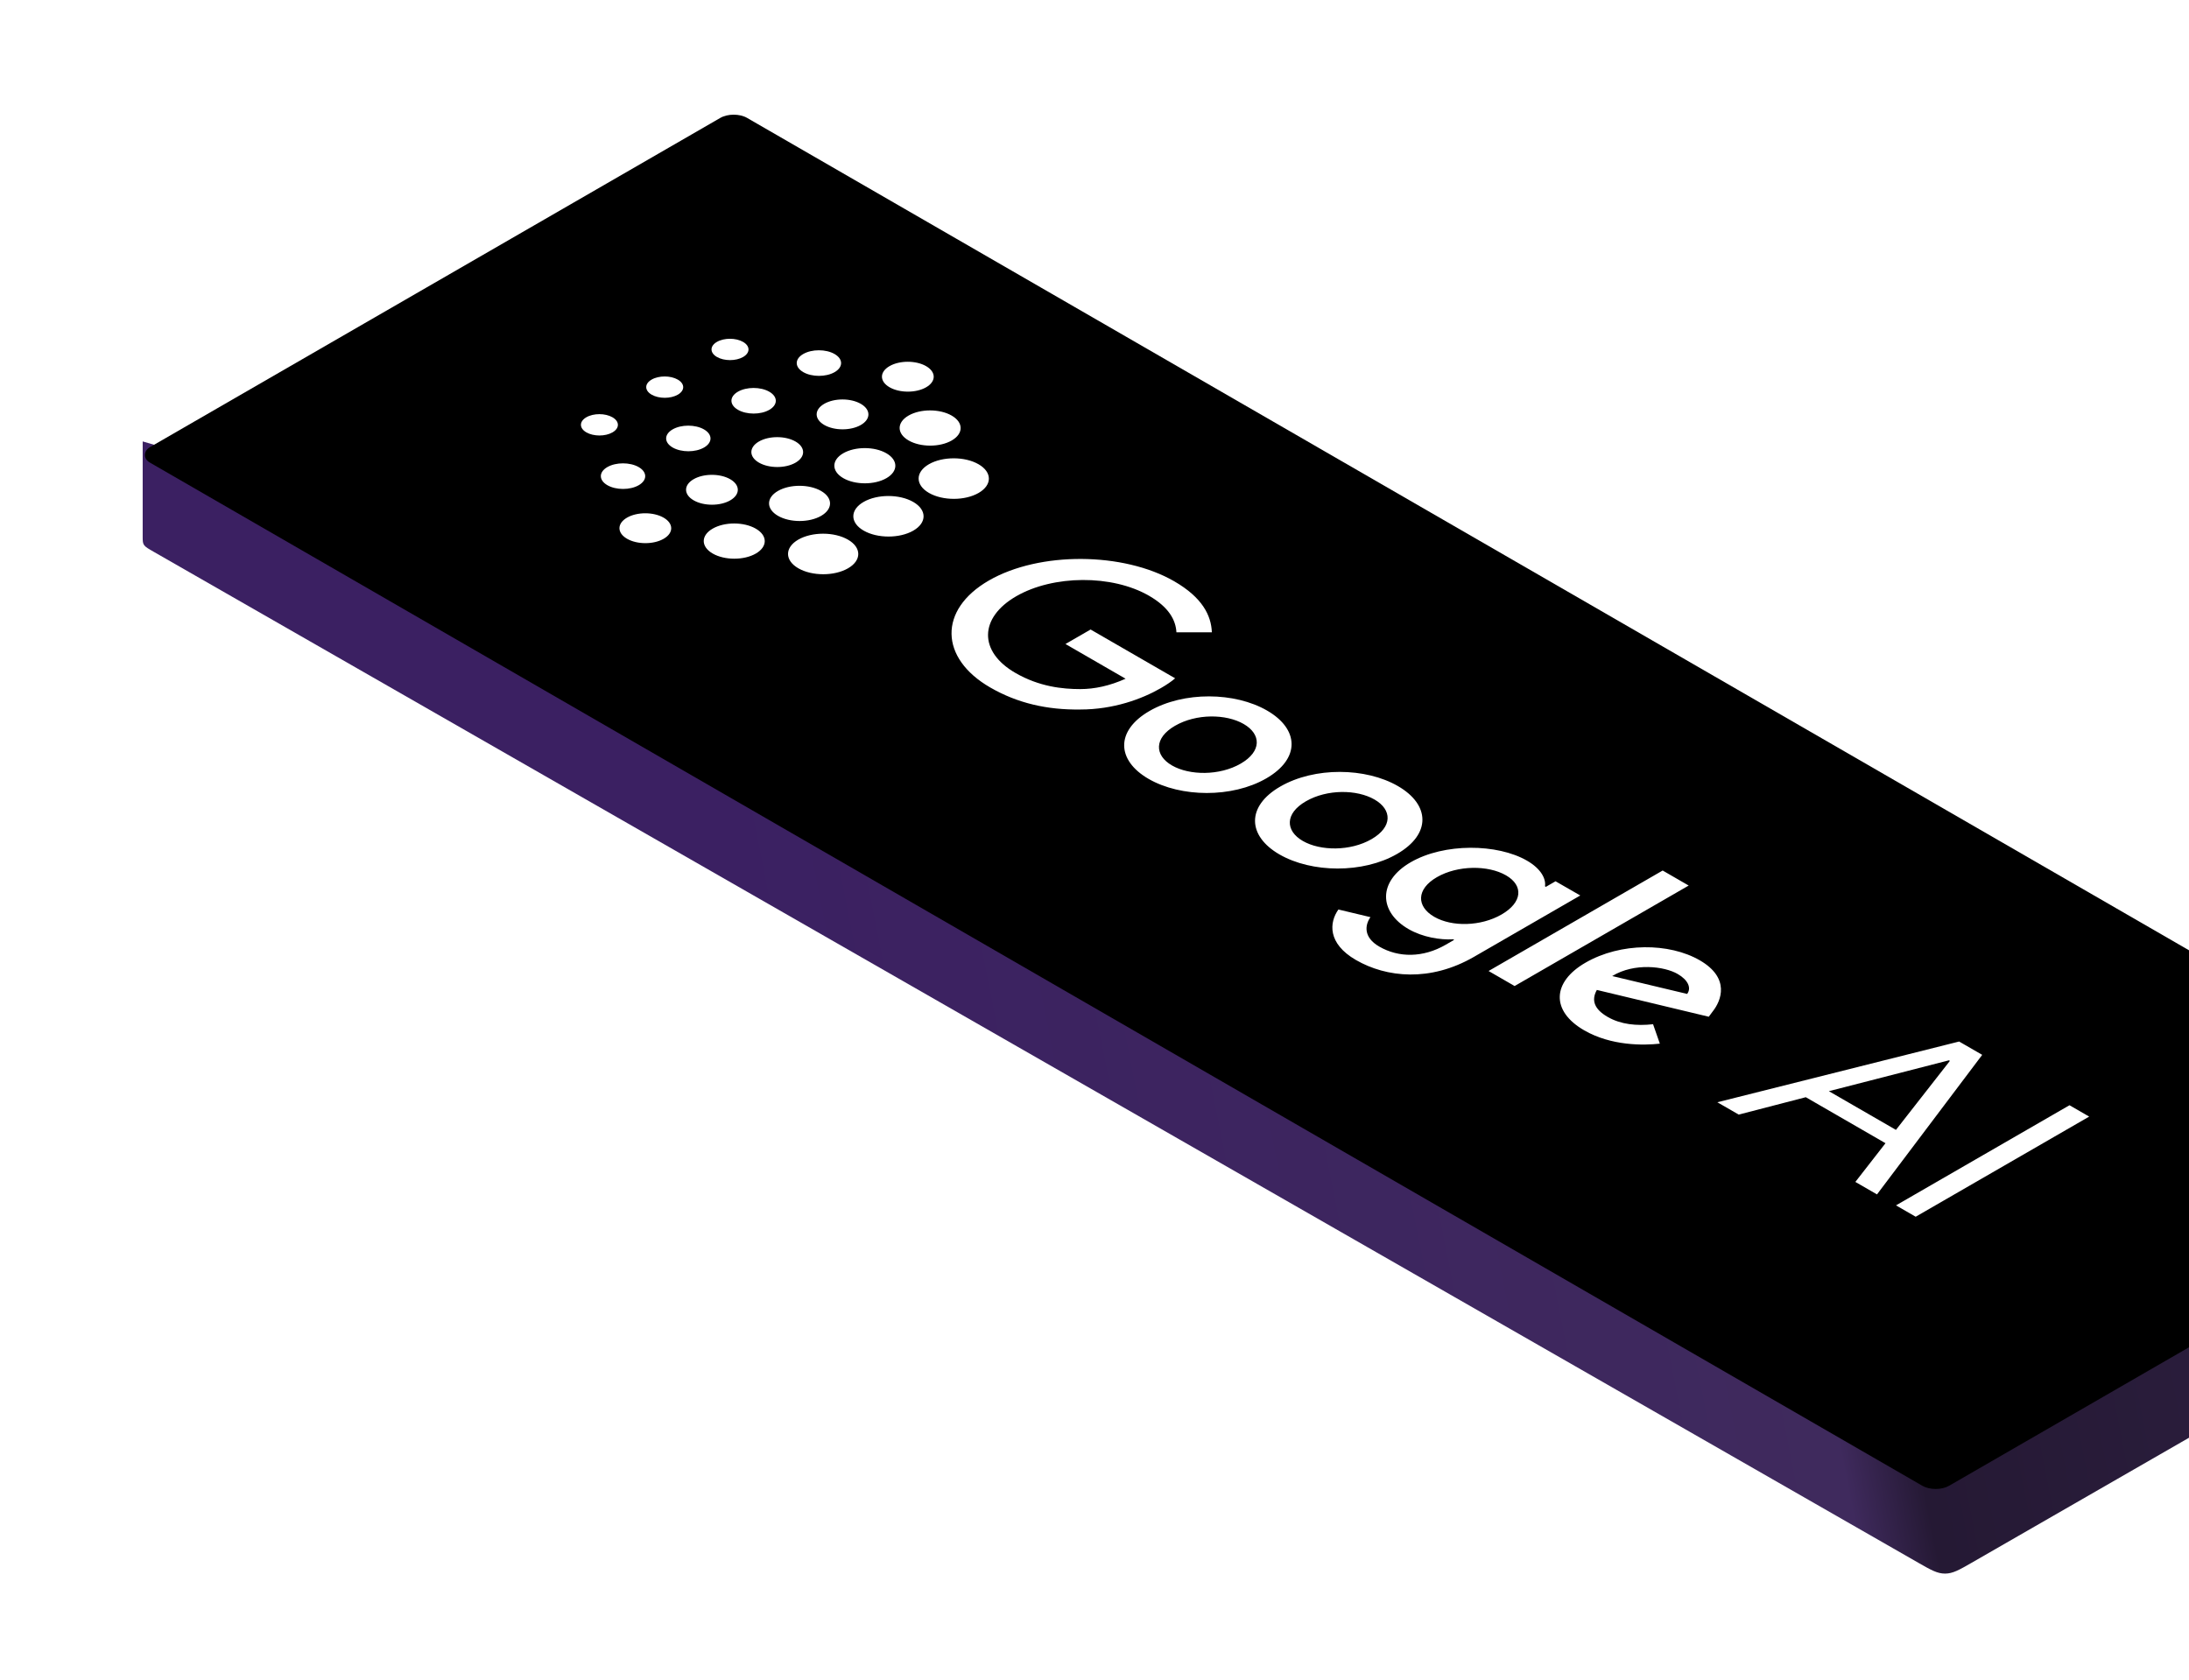 <svg width="284" height="218" viewBox="0 0 284 218" fill="none" xmlns="http://www.w3.org/2000/svg">
<g filter="url(#filter0_d_153_293)">
<path d="M13.512 49.281L323.512 139.781L323.512 151.781C323.512 152.36 323.512 152.65 323.325 152.91C323.137 153.171 322.782 153.375 322.071 153.784L250.8 194.786C249.172 195.722 248.358 196.191 247.347 196.191C246.337 196.192 245.521 195.724 243.89 194.79L14.96 63.611C14.246 63.202 13.888 62.997 13.7 62.736C13.512 62.475 13.512 62.185 13.512 61.604L13.512 49.281Z" fill="url(#paint0_linear_153_293)"/>
<g filter="url(#filter1_d_153_293)">
<rect width="269.541" height="89.46" rx="2" transform="matrix(0.866 0.5 -0.866 0.5 90.189 5.296)" fill="black"/>
</g>
<path fill-rule="evenodd" clip-rule="evenodd" d="M115.158 42.253C113.848 43.01 111.722 43.008 110.41 42.251C109.097 41.493 109.095 40.266 110.405 39.509C111.715 38.753 113.842 38.754 115.154 39.512C116.467 40.27 116.469 41.497 115.158 42.253ZM99.214 40.287C100.339 40.936 102.161 40.937 103.284 40.289C104.407 39.641 104.405 38.589 103.28 37.939C102.155 37.29 100.333 37.289 99.21 37.937C98.087 38.585 98.089 39.637 99.214 40.287ZM90.742 45.177C91.867 45.827 93.689 45.828 94.812 45.179C95.935 44.531 95.933 43.479 94.808 42.83C93.683 42.18 91.861 42.179 90.738 42.828C89.615 43.476 89.617 44.528 90.742 45.177ZM86.341 50.07C85.218 50.718 83.395 50.718 82.27 50.068C81.145 49.419 81.144 48.367 82.266 47.718C83.389 47.07 85.212 47.071 86.337 47.721C87.462 48.37 87.463 49.422 86.341 50.07ZM73.799 54.959C74.924 55.608 76.746 55.609 77.869 54.961C78.992 54.313 78.99 53.261 77.865 52.611C76.74 51.962 74.918 51.961 73.795 52.609C72.672 53.257 72.674 54.309 73.799 54.959ZM101.938 47.142C103.251 47.899 105.377 47.9 106.687 47.144C107.997 46.388 107.995 45.16 106.682 44.403C105.37 43.645 103.244 43.644 101.934 44.4C100.624 45.156 100.626 46.384 101.938 47.142ZM98.215 52.035C96.905 52.791 94.779 52.79 93.466 52.032C92.154 51.275 92.152 50.047 93.462 49.291C94.772 48.535 96.898 48.536 98.211 49.293C99.523 50.051 99.525 51.278 98.215 52.035ZM84.995 56.923C86.307 57.681 88.433 57.682 89.743 56.925C91.053 56.169 91.052 54.942 89.739 54.184C88.427 53.426 86.3 53.425 84.99 54.181C83.68 54.938 83.682 56.165 84.995 56.923ZM81.102 61.914C79.792 62.67 77.666 62.669 76.354 61.911C75.041 61.154 75.039 59.926 76.349 59.17C77.659 58.414 79.785 58.415 81.098 59.173C82.41 59.93 82.412 61.158 81.102 61.914ZM112.88 49.154C114.427 50.047 116.933 50.049 118.477 49.157C120.021 48.266 120.018 46.82 118.471 45.927C116.925 45.034 114.419 45.032 112.875 45.924C111.331 46.815 111.333 48.261 112.88 49.154ZM110.005 54.048C108.461 54.94 105.955 54.938 104.408 54.045C102.862 53.152 102.859 51.706 104.403 50.814C105.947 49.923 108.453 49.924 110 50.817C111.547 51.71 111.549 53.157 110.005 54.048ZM95.937 58.936C97.484 59.829 99.989 59.83 101.533 58.939C103.077 58.047 103.075 56.601 101.528 55.708C99.981 54.815 97.476 54.814 95.932 55.705C94.388 56.596 94.39 58.043 95.937 58.936ZM93.062 63.83C91.518 64.721 89.012 64.72 87.465 63.827C85.918 62.934 85.916 61.487 87.46 60.596C89.004 59.704 91.51 59.706 93.056 60.599C94.603 61.492 94.606 62.938 93.062 63.83ZM115.52 55.96C117.301 56.989 120.186 56.99 121.964 55.964C123.742 54.937 123.74 53.272 121.958 52.243C120.177 51.215 117.292 51.214 115.514 52.24C113.736 53.266 113.739 54.932 115.52 55.96ZM91.409 38.324C90.473 38.864 88.955 38.864 88.017 38.322C87.08 37.781 87.078 36.904 88.014 36.364C88.95 35.824 90.469 35.825 91.406 36.366C92.344 36.907 92.345 37.784 91.409 38.324ZM79.546 43.213C80.483 43.754 82.002 43.755 82.938 43.215C83.873 42.675 83.872 41.798 82.934 41.257C81.997 40.716 80.478 40.715 79.543 41.255C78.607 41.795 78.608 42.672 79.546 43.213ZM74.466 48.106C73.53 48.646 72.011 48.645 71.074 48.104C70.136 47.563 70.135 46.686 71.071 46.146C72.007 45.605 73.525 45.606 74.463 46.148C75.4 46.689 75.402 47.566 74.466 48.106ZM107.048 60.851C108.829 61.879 111.715 61.881 113.493 60.855C115.271 59.828 115.268 58.162 113.487 57.134C111.705 56.106 108.82 56.104 107.042 57.131C105.264 58.157 105.267 59.823 107.048 60.851ZM105.021 65.745C103.243 66.772 100.358 66.77 98.576 65.742C96.795 64.713 96.793 63.048 98.57 62.021C100.348 60.995 103.234 60.996 105.015 62.025C106.796 63.053 106.799 64.719 105.021 65.745ZM213.891 120.973L204.167 118.654C207.054 116.892 210.954 117.39 212.663 118.386C214.007 119.162 214.472 120.197 213.891 120.973ZM210.348 127.425L209.469 124.905C207.32 125.14 205.279 124.939 203.569 123.952C201.852 122.961 201.42 121.801 202.175 120.455L216.696 123.933L217.218 123.229C218.297 121.868 219.517 118.913 215.526 116.609C211.56 114.319 205.27 114.281 200.698 116.92C196.392 119.406 196.168 123.176 200.532 125.696C204.059 127.731 208.249 127.66 210.348 127.425ZM191.505 119.948L188.128 117.998L210.713 104.96L214.09 106.909L191.505 119.948ZM190.393 105.587C192.692 106.914 192.517 109.103 189.812 110.665C187.132 112.212 183.382 112.298 181.075 110.966C178.744 109.62 178.744 107.369 181.424 105.822C184.129 104.26 188.07 104.246 190.393 105.587ZM186.228 116.164L200.026 108.198C200.026 108.198 196.824 106.349 196.815 106.354L195.562 107.077L195.446 107.01C195.596 106.052 194.948 104.739 193.115 103.681C189.265 101.458 182.37 101.377 178.03 103.882C173.716 106.373 173.898 110.339 177.74 112.557C179.574 113.615 181.855 113.984 183.54 113.884L183.664 113.955L182.561 114.592C179.615 116.293 176.47 116.288 173.94 114.827C171.874 113.634 172.073 112.035 172.803 111.01L168.646 110.018C167.46 111.68 167.194 114.42 170.92 116.571C174.877 118.856 180.553 119.44 186.228 116.164ZM156.358 85.948C158.64 87.266 158.723 89.498 155.96 91.093C153.23 92.669 149.33 92.64 147.048 91.323C144.767 90.005 144.709 87.759 147.447 86.178C150.21 84.583 154.068 84.626 156.358 85.948ZM144.02 93.071C148.194 95.48 154.856 95.562 159.279 93.009C163.734 90.436 163.56 86.609 159.386 84.2C155.213 81.79 148.583 81.69 144.128 84.262C139.705 86.815 139.846 90.662 144.02 93.071ZM173.334 95.749C175.616 97.066 175.699 99.298 172.936 100.893C170.206 102.469 166.306 102.44 164.025 101.123C161.743 99.806 161.685 97.559 164.423 95.978C167.186 94.383 171.044 94.427 173.334 95.749ZM160.996 102.871C165.17 105.281 171.832 105.362 176.255 102.809C180.71 100.237 180.536 96.41 176.363 94C172.189 91.591 165.56 91.49 161.104 94.062C156.682 96.616 156.823 100.462 160.996 102.871ZM123.293 67.329C116.722 71.123 116.896 77.412 123.468 81.206C127.019 83.256 130.869 84.128 135.159 84.066C139.457 84.066 143.157 82.705 145.605 81.292C146.36 80.856 146.999 80.421 147.463 80.018L136.494 73.686L133.234 75.568L141.033 80.071C138.967 80.995 137.009 81.417 135.15 81.417C132.877 81.417 129.848 81.115 126.737 79.319C121.933 76.546 122.041 72.144 126.845 69.37C131.641 66.602 139.274 66.534 144.078 69.308C146.675 70.807 147.546 72.488 147.629 74.05L152.226 74.05C152.143 71.847 150.981 69.528 147.339 67.425C140.767 63.632 129.873 63.531 123.293 67.329ZM263.495 135.416L266.049 136.89L243.54 149.884L240.986 148.41L263.495 135.416ZM252.171 128.878L249.176 127.149L217.808 135.03L220.582 136.631L229.283 134.374L239.624 140.344L235.714 145.367L238.52 146.987L252.171 128.878ZM240.979 138.615L232.278 133.592L247.852 129.588L247.978 129.661L240.979 138.615Z" fill="white"/>
</g>
<defs>
<filter id="filter0_d_153_293" x="5.512" y="0.882" width="336" height="216.31" filterUnits="userSpaceOnUse" color-interpolation-filters="sRGB">
<feFlood flood-opacity="0" result="BackgroundImageFix"/>
<feColorMatrix in="SourceAlpha" type="matrix" values="0 0 0 0 0 0 0 0 0 0 0 0 0 0 0 0 0 0 127 0" result="hardAlpha"/>
<feOffset dx="5" dy="8"/>
<feGaussianBlur stdDeviation="6.5"/>
<feComposite in2="hardAlpha" operator="out"/>
<feColorMatrix type="matrix" values="0 0 0 0 0 0 0 0 0 0 0 0 0 0 0 0 0 0 0.17 0"/>
<feBlend mode="normal" in2="BackgroundImageFix" result="effect1_dropShadow_153_293"/>
<feBlend mode="normal" in="SourceGraphic" in2="effect1_dropShadow_153_293" result="shape"/>
</filter>
<filter id="filter1_d_153_293" x="13.728" y="5.882" width="308.881" height="179.317" filterUnits="userSpaceOnUse" color-interpolation-filters="sRGB">
<feFlood flood-opacity="0" result="BackgroundImageFix"/>
<feColorMatrix in="SourceAlpha" type="matrix" values="0 0 0 0 0 0 0 0 0 0 0 0 0 0 0 0 0 0 127 0" result="hardAlpha"/>
<feOffset dy="1"/>
<feComposite in2="hardAlpha" operator="out"/>
<feColorMatrix type="matrix" values="0 0 0 0 1 0 0 0 0 1 0 0 0 0 1 0 0 0 0.07 0"/>
<feBlend mode="normal" in2="BackgroundImageFix" result="effect1_dropShadow_153_293"/>
<feBlend mode="normal" in="SourceGraphic" in2="effect1_dropShadow_153_293" result="shape"/>
</filter>
<linearGradient id="paint0_linear_153_293" x1="323.266" y1="147.787" x2="104.468" y2="190.881" gradientUnits="userSpaceOnUse">
<stop stop-color="#2F2144"/>
<stop offset="0.378" stop-color="#251934"/>
<stop offset="0.422" stop-color="#3F2A5D"/>
<stop offset="1" stop-color="#3B2062"/>
</linearGradient>
</defs>
</svg>
